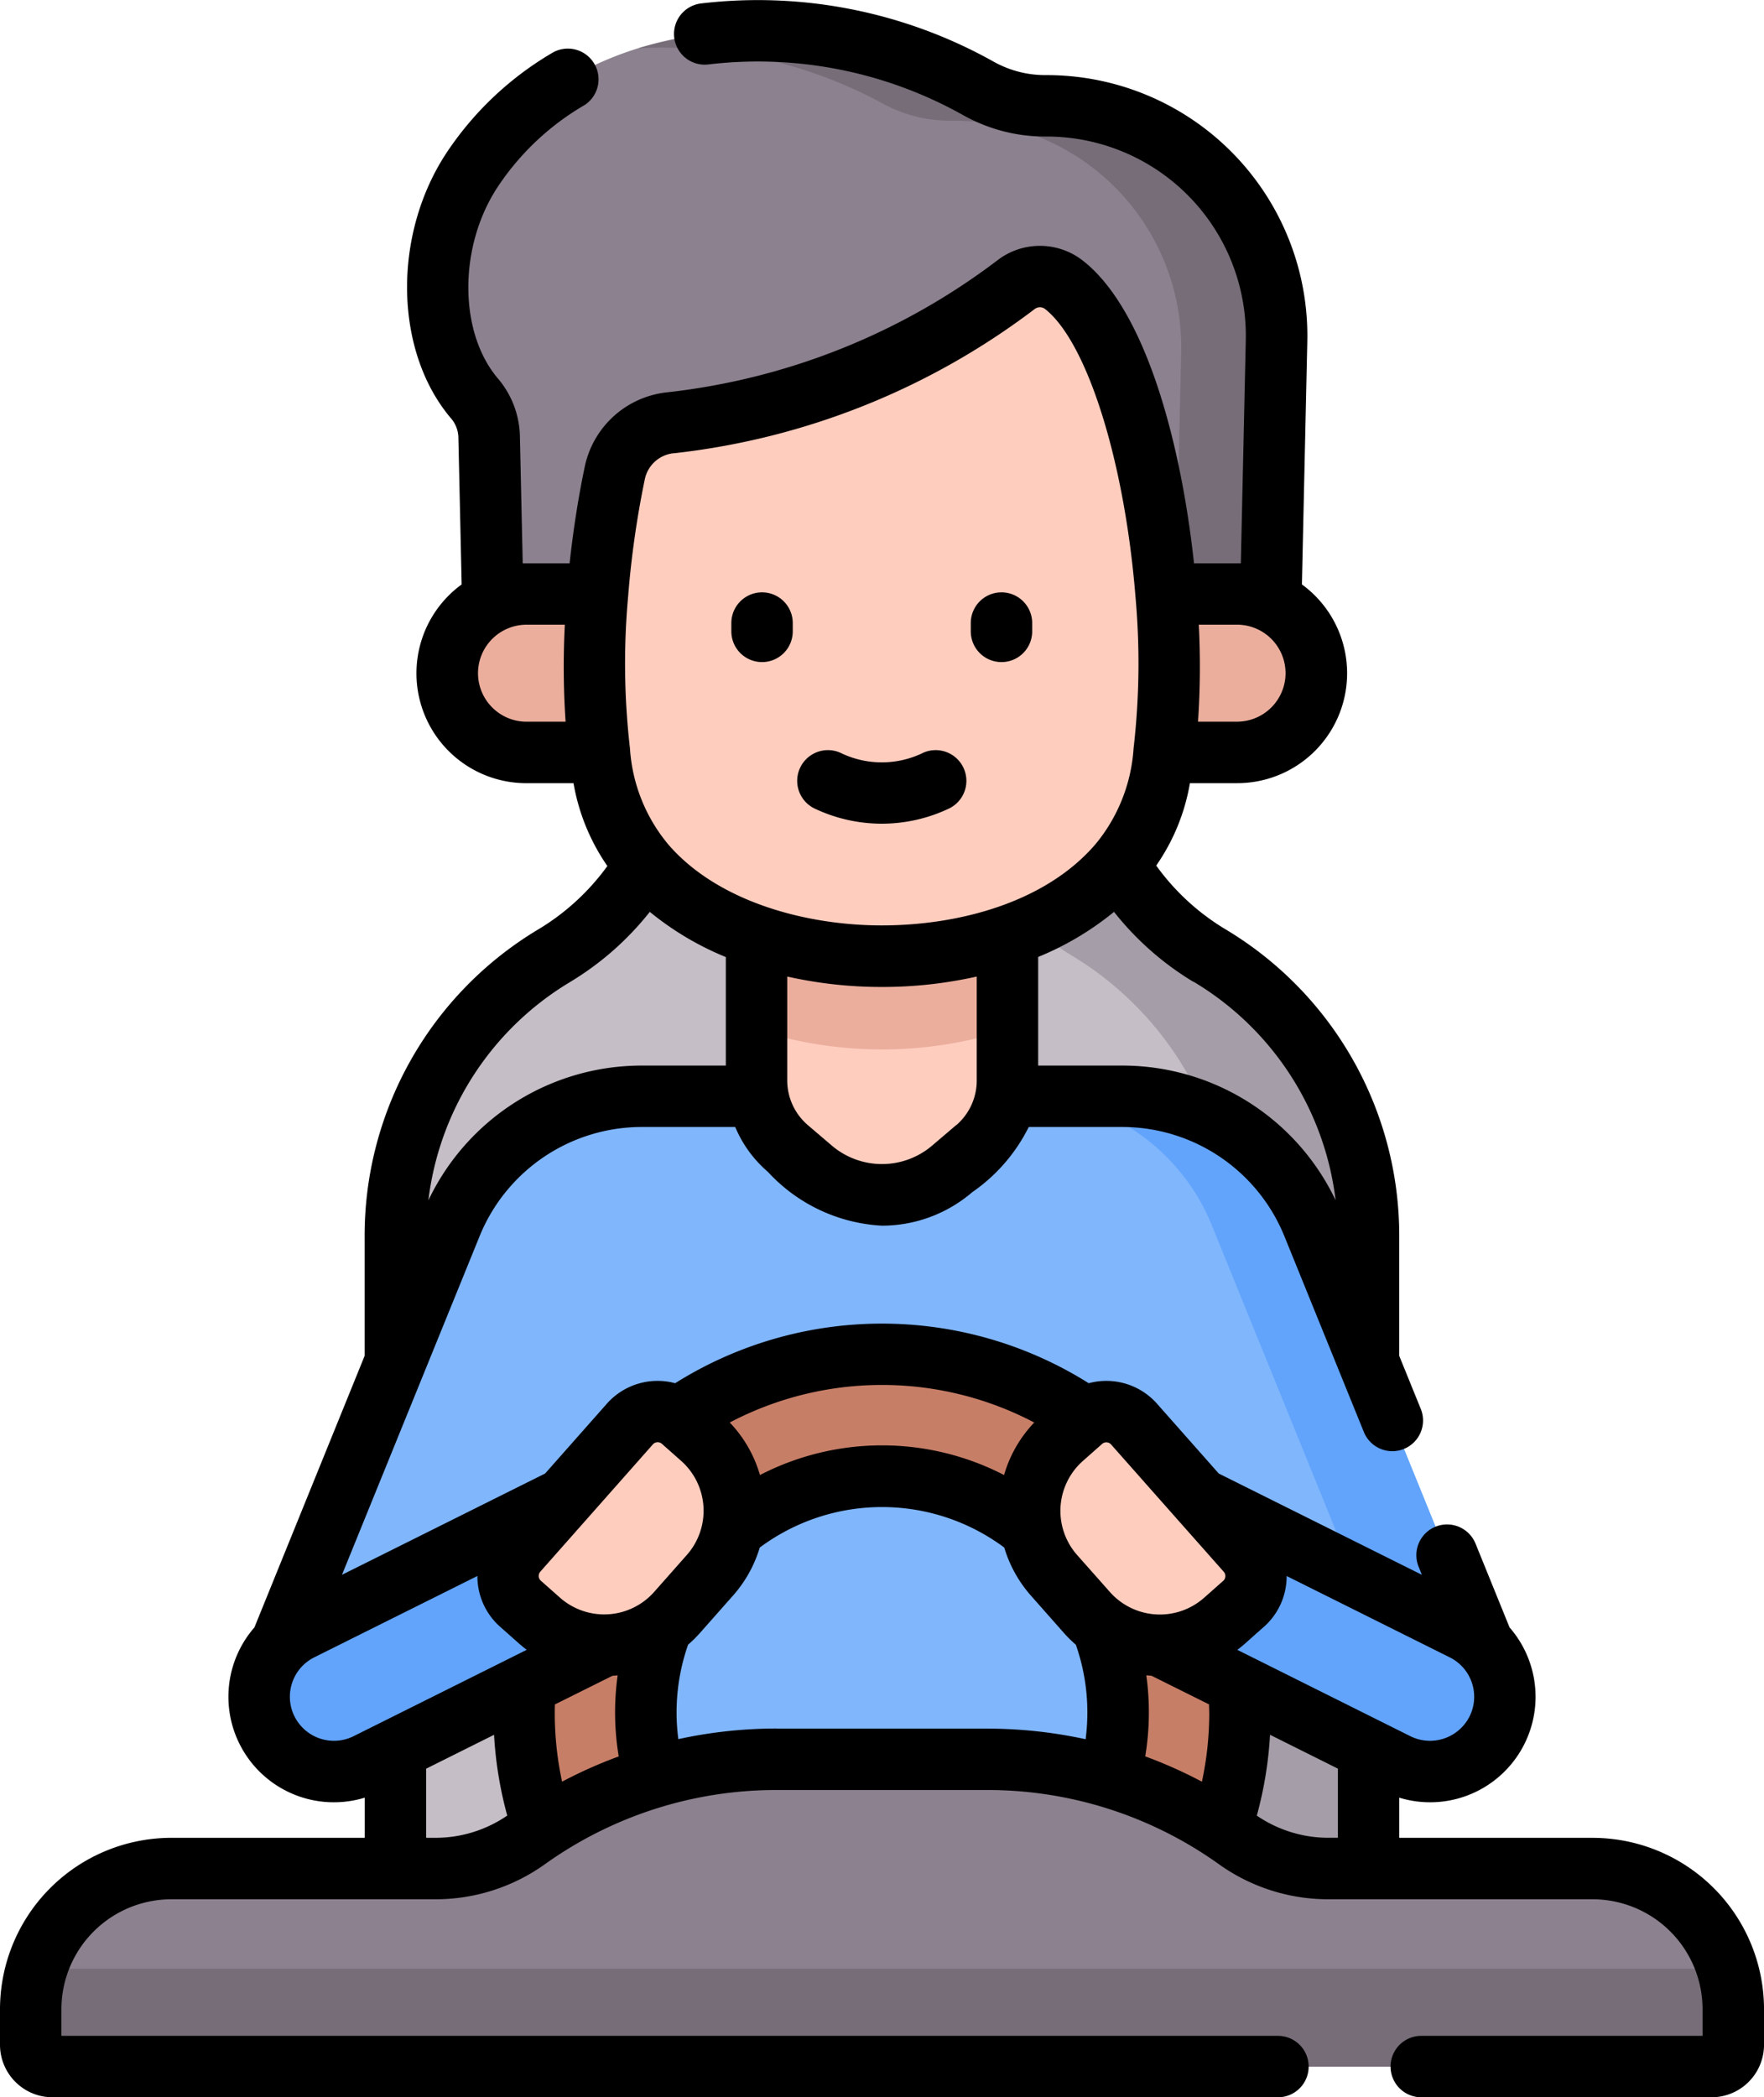 <svg xmlns="http://www.w3.org/2000/svg" width="67.729" height="80.5" viewBox="0 0 67.729 80.5">
  <g id="conductor" transform="translate(-40.613)">
    <path id="Trazado_121951" data-name="Trazado 121951" d="M170.88,10.383h-.043a5.233,5.233,0,0,1-2.589-.674c-6.17-3.509-15.279-3.1-19.412,3.112-1.714,2.576-1.884,6.507.1,8.812a2.34,2.34,0,0,1,.545,1.476l.2,8.788h29.755l.278-12.491A8.827,8.827,0,0,0,170.88,10.383Z" transform="translate(-90.081 -6.32)" fill="#8c818f"/>
    <path id="Trazado_121952" data-name="Trazado 121952" d="M212.177,10.387h-.043a5.233,5.233,0,0,1-2.589-.674A17,17,0,0,0,196.5,8.175a17.765,17.765,0,0,1,9.389,2.125,5.344,5.344,0,0,0,2.589.656h.043a8.706,8.706,0,0,1,8.824,8.784L217.068,31.9h3.656L221,19.41A8.827,8.827,0,0,0,212.177,10.387Z" transform="translate(-131.377 -6.323)" fill="#766d78"/>
    <path id="Trazado_121953" data-name="Trazado 121953" d="M163.678,160.125a6.27,6.27,0,0,0-6.2-5.311h-3.244a6.27,6.27,0,0,0-6.2,5.311,9.99,9.99,0,0,1-4.747,7.02,12.606,12.606,0,0,0-6.117,10.813v29.251h37.364V177.959a12.606,12.606,0,0,0-6.117-10.813,9.99,9.99,0,0,1-4.747-7.02Z" transform="translate(-81.382 -130.473)" fill="#c5bec6"/>
    <path id="Trazado_121954" data-name="Trazado 121954" d="M254.4,167.145a9.989,9.989,0,0,1-4.747-7.02,6.27,6.27,0,0,0-6.2-5.311H240.21a6.278,6.278,0,0,0-1.021.085,6.27,6.27,0,0,1,5.175,5.226,9.99,9.99,0,0,0,4.747,7.02,12.606,12.606,0,0,1,6.117,10.813v29.251h5.286V177.959A12.606,12.606,0,0,0,254.4,167.145Z" transform="translate(-167.355 -130.473)" fill="#a59da7"/>
    <path id="Trazado_121955" data-name="Trazado 121955" d="M152.45,290.3l-7.2-17.723a7.928,7.928,0,0,0-7.345-4.944H119.5a7.928,7.928,0,0,0-7.345,4.944l-7.2,17.723,5.317,2.16,5.678-7.41v15.764h25.507V285.054l5.678,7.41Z" transform="translate(-54.224 -225.557)" fill="#80b6fc"/>
    <g id="Grupo_88026" data-name="Grupo 88026" transform="translate(50.562 42.079)">
      <path id="Trazado_121956" data-name="Trazado 121956" d="M301.034,272.579a7.928,7.928,0,0,0-7.345-4.944H289.8a7.928,7.928,0,0,1,7.345,4.944l7.2,17.723-2.351.955.923,1.2,5.317-2.16Z" transform="translate(-260.569 -267.635)" fill="#62a4fb"/>
      <path id="Trazado_121957" data-name="Trazado 121957" d="M315.995,370.268l10.331,5.152a2.87,2.87,0,0,0,2.562-5.137l-10.331-5.152Z" transform="translate(-282.647 -349.802)" fill="#62a4fb"/>
      <path id="Trazado_121958" data-name="Trazado 121958" d="M118.374,370.268l-10.331,5.152a2.87,2.87,0,0,1-2.562-5.137l10.331-5.152Z" transform="translate(-103.892 -349.802)" fill="#62a4fb"/>
    </g>
    <path id="Trazado_121959" data-name="Trazado 121959" d="M182.322,330.631a13.749,13.749,0,0,0-11.393,21.44h6.6a9.068,9.068,0,1,1,9.589,0h6.6a13.749,13.749,0,0,0-11.393-21.44Z" transform="translate(-107.845 -278.647)" fill="#c77e67"/>
    <path id="Trazado_121960" data-name="Trazado 121960" d="M225.358,171.7v14.472a3.443,3.443,0,0,0,1.207,2.618l.906.774a4.165,4.165,0,0,0,5.41,0l.906-.774a3.443,3.443,0,0,0,1.207-2.618V171.7Z" transform="translate(-155.698 -144.705)" fill="#ffcdbe"/>
    <path id="Trazado_121961" data-name="Trazado 121961" d="M234.993,184.226V171.7h-9.635v12.526A15.656,15.656,0,0,0,234.993,184.226Z" transform="translate(-155.698 -144.704)" fill="#ebae9d"/>
    <path id="Trazado_121962" data-name="Trazado 121962" d="M180.16,151.093H152.876a3.041,3.041,0,0,1,0-6.082H180.16a3.041,3.041,0,0,1,0,6.082Z" transform="translate(-92.049 -122.211)" fill="#ebae9d"/>
    <path id="Trazado_121963" data-name="Trazado 121963" d="M206.945,88.462c-3.208,6.836-17.065,6.836-20.274,0-1.2-2.55-1.151-8.453-.122-13.381a2.468,2.468,0,0,1,2.132-1.963,27,27,0,0,0,13.284-5.3,1.5,1.5,0,0,1,1.858.022l.09.075C207.517,70.972,208.915,84.264,206.945,88.462Z" transform="translate(-122.339 -56.889)" fill="#ffcdbe"/>
    <path id="Trazado_121964" data-name="Trazado 121964" d="M97.973,433.679a6.08,6.08,0,0,1-3.539-1.119,16.492,16.492,0,0,0-9.591-3.076h-8.09a16.492,16.492,0,0,0-9.591,3.076,6.081,6.081,0,0,1-3.539,1.119H53.512a5.4,5.4,0,0,0-5.4,5.4v1.366a.835.835,0,0,0,.835.835h63.7a.835.835,0,0,0,.835-.835v-1.366a5.4,5.4,0,0,0-5.4-5.4Z" transform="translate(-6.321 -361.959)" fill="#8c818f"/>
    <path id="Trazado_121965" data-name="Trazado 121965" d="M112.649,479.53h-63.7a.828.828,0,0,1-.541-.2,5.385,5.385,0,0,0-.294,1.757v1.366a.835.835,0,0,0,.835.835h63.7a.835.835,0,0,0,.835-.835v-1.366a5.39,5.39,0,0,0-.294-1.757A.828.828,0,0,1,112.649,479.53Z" transform="translate(-6.322 -403.963)" fill="#766d78"/>
    <path id="Trazado_121966" data-name="Trazado 121966" d="M300.4,349.979l-4.322-4.886a1.425,1.425,0,0,0-2.012-.123l-.737.652A3.738,3.738,0,0,0,293,350.9l1.257,1.421a3.738,3.738,0,0,0,5.277.323l.737-.652A1.425,1.425,0,0,0,300.4,349.979Z" transform="translate(-211.917 -290.43)" fill="#ffcdbe"/>
    <path id="Trazado_121967" data-name="Trazado 121967" d="M165.019,349.979l4.322-4.886a1.425,1.425,0,0,1,2.012-.123l.737.652a3.738,3.738,0,0,1,.323,5.277l-1.257,1.421a3.738,3.738,0,0,1-5.277.323l-.737-.652A1.425,1.425,0,0,1,165.019,349.979Z" transform="translate(-104.545 -290.43)" fill="#ffcdbe"/>
    <g id="Grupo_88027" data-name="Grupo 88027" transform="translate(40.613 0)">
      <path id="Trazado_121968" data-name="Trazado 121968" d="M220.388,147.284a1.179,1.179,0,0,0,1.179-1.179v-.319a1.179,1.179,0,1,0-2.358,0v.319A1.179,1.179,0,0,0,220.388,147.284Z" transform="translate(-191.129 -121.871)"/>
      <path id="Trazado_121969" data-name="Trazado 121969" d="M278.858,147.284a1.179,1.179,0,0,0,1.179-1.179v-.319a1.179,1.179,0,0,0-2.358,0v.319A1.179,1.179,0,0,0,278.858,147.284Z" transform="translate(-240.406 -121.871)"/>
      <path id="Trazado_121970" data-name="Trazado 121970" d="M235.924,185.354a6.01,6.01,0,0,0,5.221,0,1.179,1.179,0,1,0-1.084-2.095,3.618,3.618,0,0,1-3.053,0,1.179,1.179,0,0,0-1.084,2.095Z" transform="translate(-204.678 -154.335)"/>
      <path id="Trazado_121971" data-name="Trazado 121971" d="M101.764,70.542H94.338V69a4.049,4.049,0,0,0,4.235-6.534l-1.307-3.218a1.179,1.179,0,1,0-2.185.888l.126.31-7.8-3.888-2.368-2.677a2.6,2.6,0,0,0-2.624-.789,14.92,14.92,0,0,0-15.879,0,2.6,2.6,0,0,0-2.625.789l-2.368,2.677-7.8,3.888L59.02,47.467a6.725,6.725,0,0,1,6.253-4.21h3.569A4.617,4.617,0,0,0,70.1,44.983a6.408,6.408,0,0,0,4.377,2.062,5.328,5.328,0,0,0,3.469-1.288,6.618,6.618,0,0,0,2.166-2.5h3.569a6.725,6.725,0,0,1,6.253,4.209l3.045,7.5a1.179,1.179,0,1,0,2.185-.888l-.827-2.036V47.485a13.7,13.7,0,0,0-6.687-11.825,8.959,8.959,0,0,1-2.644-2.437A7.839,7.839,0,0,0,86.3,30.06h1.81A4.218,4.218,0,0,0,90.6,22.432l.207-9.32a10.006,10.006,0,0,0-10-10.229h-.042a4.062,4.062,0,0,1-2.007-.519A18.523,18.523,0,0,0,67.525.133a1.179,1.179,0,0,0,.292,2.34,16.116,16.116,0,0,1,9.767,1.941,6.423,6.423,0,0,0,3.173.827H80.8a7.648,7.648,0,0,1,7.645,7.818l-.19,8.564c-.048,0-.1,0-.144,0H86.457c-.479-4.439-1.771-9.5-4.121-11.5-.031-.026-.062-.051-.093-.076l-.015-.012a2.677,2.677,0,0,0-3.316-.046,25.648,25.648,0,0,1-12.7,5.071,3.619,3.619,0,0,0-3.148,2.857c-.247,1.176-.444,2.44-.581,3.706,0,0-1.751,0-1.8,0l-.108-4.863a3.529,3.529,0,0,0-.83-2.215c-1.53-1.782-1.534-5.1-.009-7.391a10.064,10.064,0,0,1,3.323-3.122A1.179,1.179,0,0,0,61.868,2a12.4,12.4,0,0,0-4.1,3.85c-2.1,3.166-2.025,7.661.183,10.233a1.166,1.166,0,0,1,.262.733l.125,5.617a4.218,4.218,0,0,0,2.485,7.628h1.81a7.966,7.966,0,0,0,1.3,3.18A8.975,8.975,0,0,1,61.3,35.661a13.7,13.7,0,0,0-6.687,11.824v4.556L50.381,62.466A4.049,4.049,0,0,0,54.616,69v1.541H47.191a6.585,6.585,0,0,0-6.578,6.578v1.366A2.017,2.017,0,0,0,42.628,80.5H89.68a1.179,1.179,0,1,0,0-2.358H42.971V77.119A4.224,4.224,0,0,1,47.191,72.9H57.3a7.216,7.216,0,0,0,4.224-1.338,15.265,15.265,0,0,1,8.905-2.856h8.09a15.269,15.269,0,0,1,8.905,2.856A7.217,7.217,0,0,0,91.652,72.9h10.112a4.224,4.224,0,0,1,4.219,4.219v1.023h-10.8a1.179,1.179,0,0,0,0,2.358h11.145a2.017,2.017,0,0,0,2.015-2.015V77.119A6.586,6.586,0,0,0,101.764,70.542Zm-4.728-4.659a1.7,1.7,0,0,1-2.269.759L88.12,63.326c.267-.2.328-.274,1.019-.882a2.59,2.59,0,0,0,.875-1.952l6.264,3.123a1.691,1.691,0,0,1,.759,2.267Zm-9.993-.154a12.612,12.612,0,0,1-.282,2.658,17.55,17.55,0,0,0-2.177-.972,10.27,10.27,0,0,0,.041-3.112c.067.007.134.013.2.017l2.21,1.1c0,.1.006.205.006.306Zm-1.278-7.47c.015.018.031.036.047.053L87.6,60.33a.246.246,0,0,1-.021.347l-.737.652a2.562,2.562,0,0,1-3.612-.221L81.97,59.687a2.559,2.559,0,0,1,.221-3.612l.737-.652a.245.245,0,0,1,.178-.061.242.242,0,0,1,.169.083ZM80.323,54.6a4.868,4.868,0,0,0-1.159,2.016,10.212,10.212,0,0,0-9.372,0A4.869,4.869,0,0,0,68.632,54.6a12.571,12.571,0,0,1,11.69,0Zm-14.643.84a.246.246,0,0,1,.347-.021l.737.652a2.559,2.559,0,0,1,.221,3.612l-1.257,1.421a2.562,2.562,0,0,1-3.612.221l-.737-.652a.247.247,0,0,1-.021-.347ZM62.194,68.386a12.466,12.466,0,0,1-.276-2.964l2.21-1.1q.1-.007.2-.017a10.279,10.279,0,0,0,.041,3.112A17.575,17.575,0,0,0,62.194,68.386Zm15.13-25.2-.908.774a2.97,2.97,0,0,1-3.878,0l-.906-.773a2.26,2.26,0,0,1-.793-1.721V37.483a16.555,16.555,0,0,0,3.629.4h.014a16.545,16.545,0,0,0,3.633-.4v3.989a2.26,2.26,0,0,1-.792,1.721Zm9.111-5.507a11.346,11.346,0,0,1,5.459,8.39A9.069,9.069,0,0,0,83.682,40.9H80.474V36.731A11.425,11.425,0,0,0,83.386,35a11.33,11.33,0,0,0,3.048,2.686ZM89.972,25.84A1.864,1.864,0,0,1,88.111,27.7h-1.5a31.445,31.445,0,0,0,.03-3.723h1.47A1.864,1.864,0,0,1,89.972,25.84ZM66.471,17.4a28.007,28.007,0,0,0,13.867-5.537.339.339,0,0,1,.205-.07.318.318,0,0,1,.2.072l.066.053c1.591,1.352,2.988,5.865,3.4,10.975a28.475,28.475,0,0,1-.072,5.828,6.414,6.414,0,0,1-1.467,3.687c-1.939,2.253-5.284,3.11-8.19,3.112h-.012c-2.93,0-6.3-.917-8.19-3.1a6.386,6.386,0,0,1-1.478-3.7,28.359,28.359,0,0,1-.07-5.829,36.28,36.28,0,0,1,.64-4.494,1.264,1.264,0,0,1,1.1-1ZM58.966,25.84a1.864,1.864,0,0,1,1.862-1.862H62.3a31.353,31.353,0,0,0,.029,3.723h-1.5A1.864,1.864,0,0,1,58.966,25.84ZM62.52,37.681A11.359,11.359,0,0,0,65.562,35a11.418,11.418,0,0,0,2.919,1.735V40.9H65.273a9.069,9.069,0,0,0-8.212,5.173,11.347,11.347,0,0,1,5.459-8.391Zm-10.6,28.2a1.691,1.691,0,0,1,.759-2.267l6.264-3.123a2.59,2.59,0,0,0,.875,1.952c.708.623.755.681,1.019.882l-6.647,3.315a1.694,1.694,0,0,1-2.269-.758Zm5.056,4.659V67.887l2.606-1.3a14.848,14.848,0,0,0,.507,3.1,4.875,4.875,0,0,1-2.785.854Zm13.458-4.194a17.737,17.737,0,0,0-3.776.407,7.861,7.861,0,0,1,.374-3.625,4.977,4.977,0,0,0,.464-.459l1.257-1.421A4.9,4.9,0,0,0,69.784,59.4a7.863,7.863,0,0,1,9.388,0A4.9,4.9,0,0,0,80.2,61.25l1.257,1.422a4.992,4.992,0,0,0,.464.459,7.834,7.834,0,0,1,.441,2.6,7.933,7.933,0,0,1-.067,1.026,17.736,17.736,0,0,0-3.776-.407h-8.09Zm18.435,3.34a14.848,14.848,0,0,0,.507-3.1l2.606,1.3v2.654h-.328A4.874,4.874,0,0,1,88.867,69.688Z" transform="translate(-40.613 0)"/>
    </g>
  </g>
</svg>
